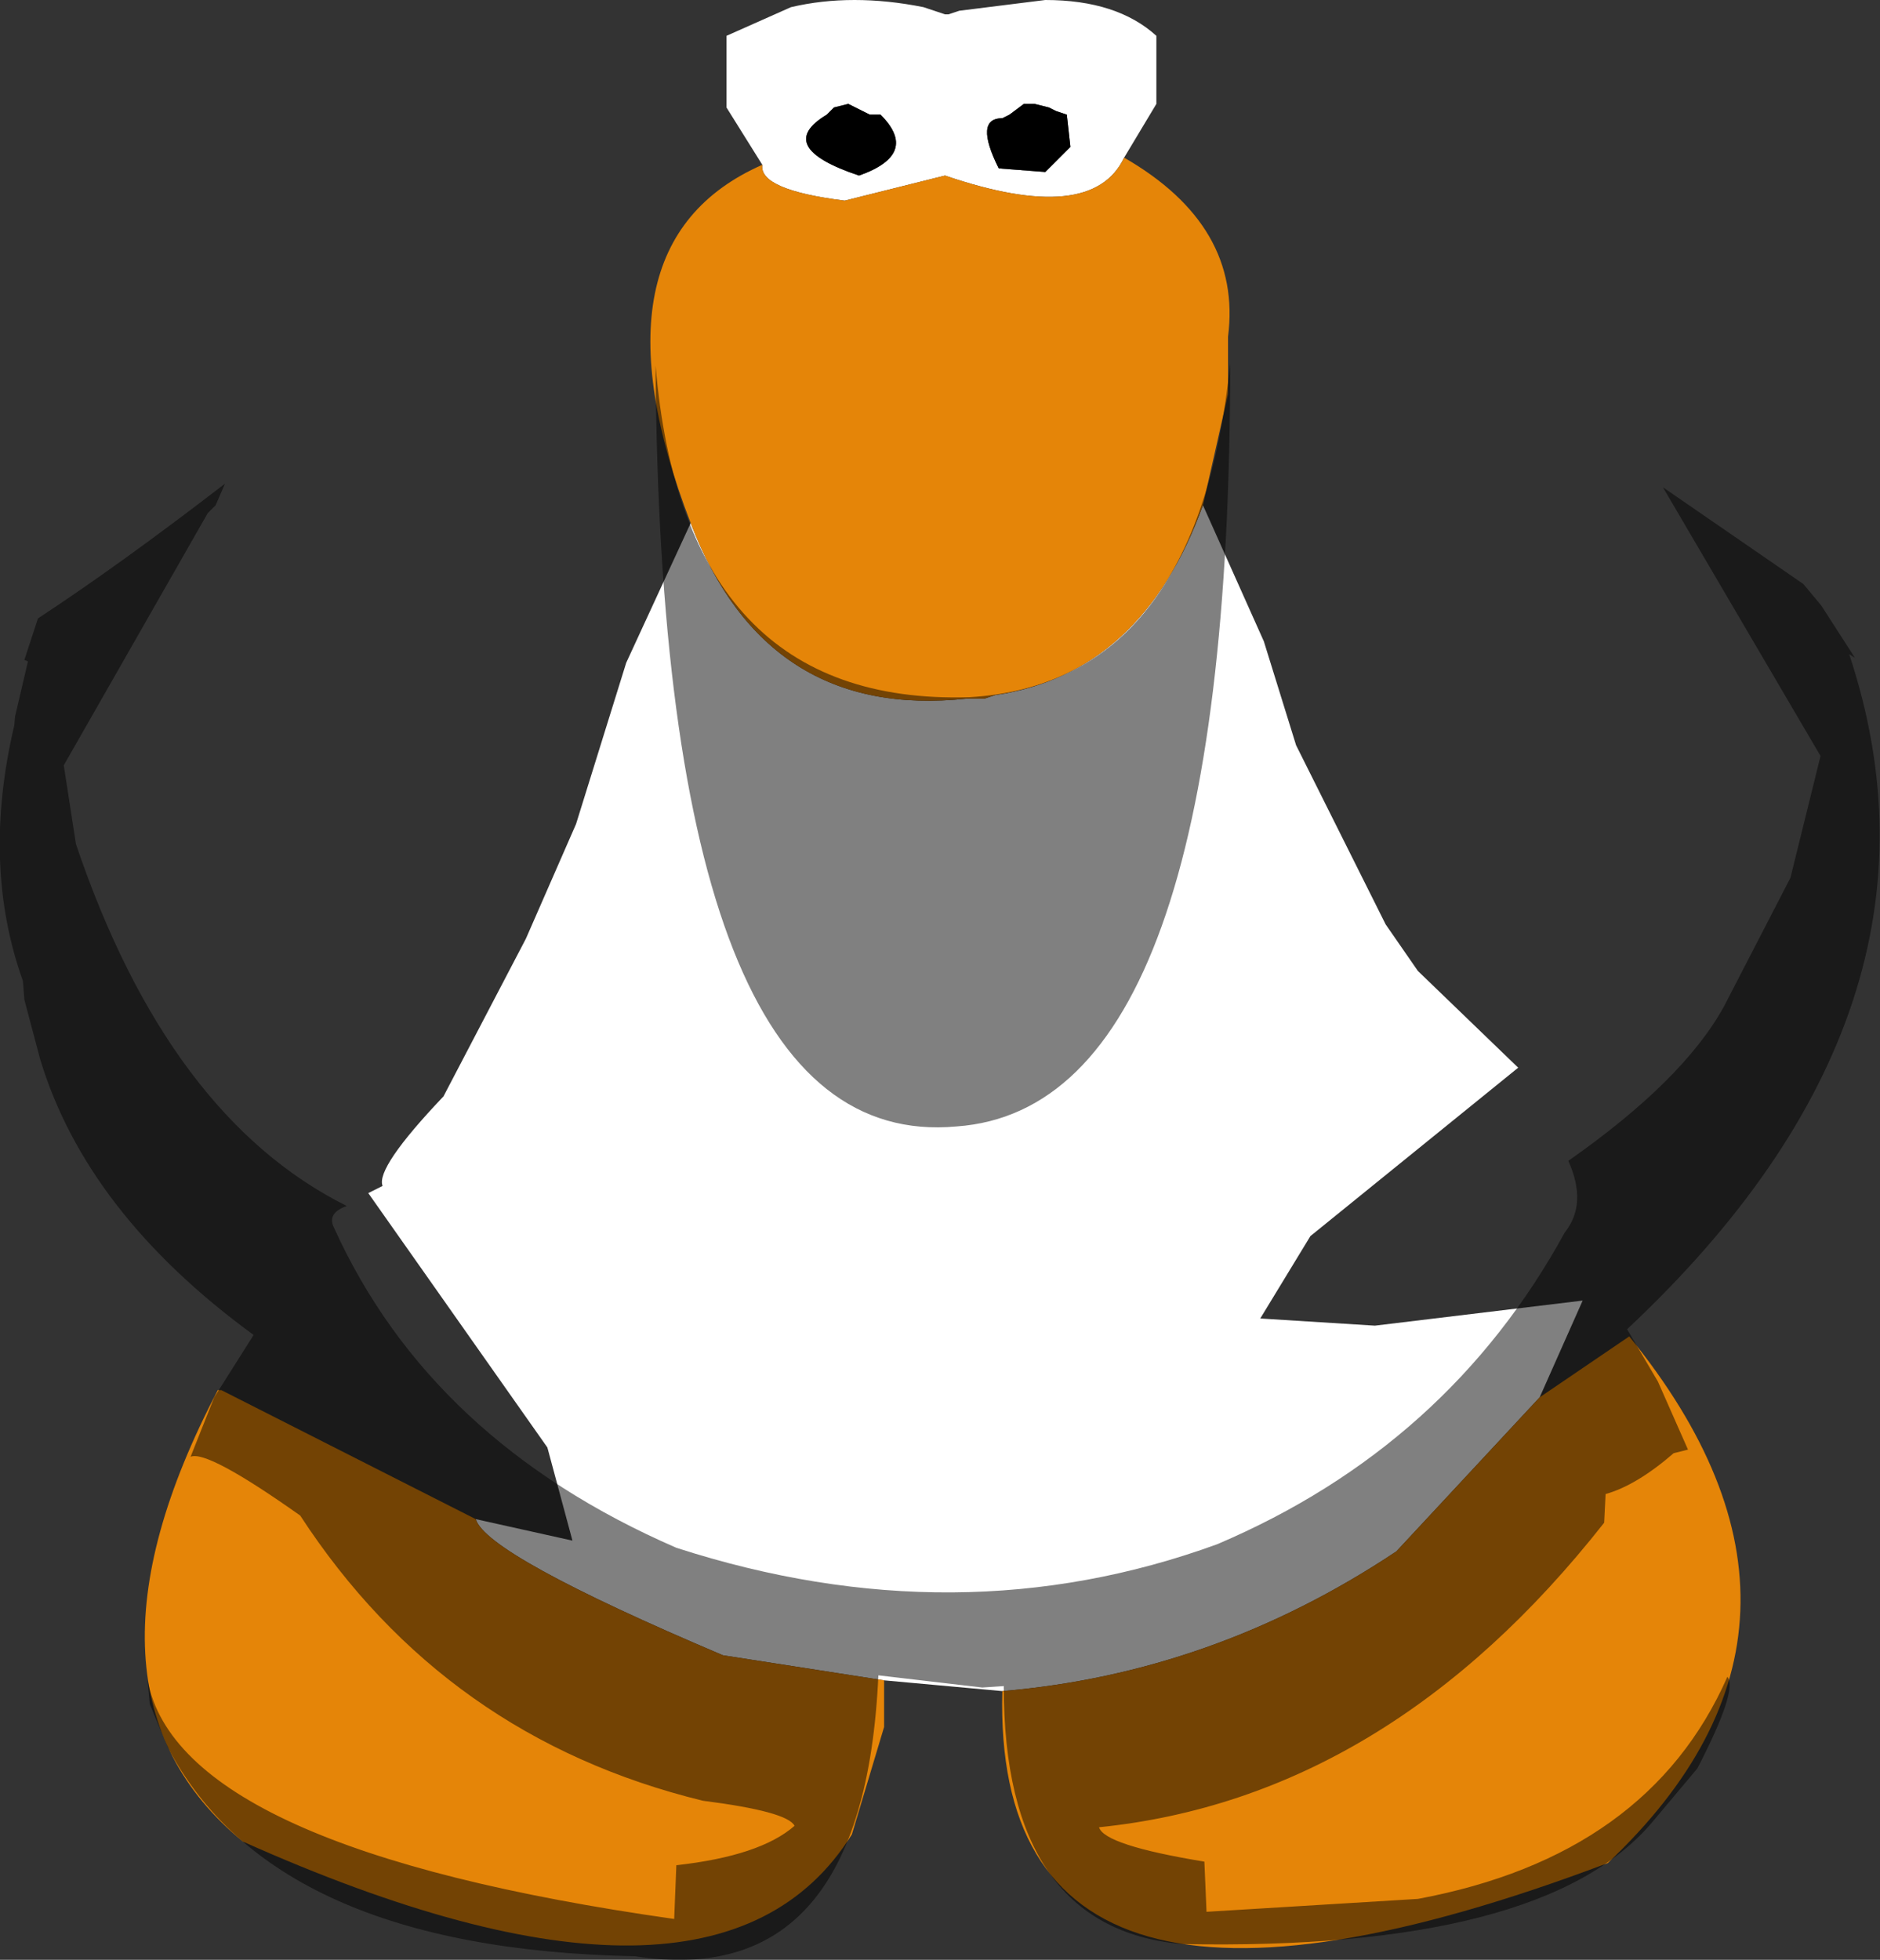 <?xml version="1.0" encoding="UTF-8" standalone="no"?>
<svg xmlns:ffdec="https://www.free-decompiler.com/flash" xmlns:xlink="http://www.w3.org/1999/xlink" ffdec:objectType="shape" height="136.75px" width="131.2px" xmlns="http://www.w3.org/2000/svg">
  <rect width="100%" height="100%" fill="#333333" stroke="none"/>
  <g transform="matrix(1.0, 0.0, 0.0, 1.0, 66.2, 35.75)">
    <path d="M7.5 -28.0 L7.0 -28.25 6.0 -28.5 5.25 -28.5 4.25 -27.75 3.75 -27.5 Q1.75 -27.5 3.5 -24.0 L6.75 -23.75 8.5 -25.5 8.25 -27.75 7.5 -28.0 M-13.0 -24.25 L-15.5 -28.25 -15.5 -33.25 -11.0 -35.25 Q-6.75 -36.25 -1.75 -35.25 L-0.25 -34.75 0.0 -34.75 0.75 -35.0 6.75 -35.75 Q11.75 -35.75 14.5 -33.25 L14.5 -28.5 12.25 -24.75 Q10.0 -20.0 -0.25 -23.5 L-7.25 -21.75 Q-13.25 -22.5 -13.0 -24.25 M17.75 -0.5 L22.0 9.0 24.25 16.25 30.5 28.75 32.75 32.0 39.75 38.75 25.25 50.5 21.75 56.25 29.75 56.75 44.25 55.0 41.25 61.75 31.25 72.5 Q18.5 81.0 3.75 82.25 L-4.5 81.5 -15.75 79.75 Q-32.25 72.75 -33.0 70.25 L-26.25 71.75 -28.0 65.25 -40.5 47.5 -39.5 47.0 Q-40.0 45.75 -35.25 40.75 L-29.5 29.75 -26.0 21.75 -22.5 10.5 -18.0 0.75 Q-12.75 14.5 1.25 13.0 L2.5 13.0 3.25 12.75 Q13.5 11.25 17.75 -0.5 M-7.0 -28.5 L-8.0 -28.25 -8.5 -27.75 Q-12.25 -25.5 -6.25 -23.5 -2.0 -25.0 -4.75 -27.75 L-5.5 -27.75 -7.0 -28.5" fill="#ffffff" fill-rule="evenodd" stroke="none"/>
    <path d="M7.5 -28.0 L8.25 -27.75 8.5 -25.5 6.75 -23.75 3.5 -24.0 Q1.75 -27.5 3.75 -27.5 L4.25 -27.75 5.25 -28.5 6.0 -28.5 7.0 -28.25 7.5 -28.0 M-7.0 -28.5 L-5.5 -27.75 -4.75 -27.75 Q-2.0 -25.0 -6.25 -23.5 -12.25 -25.5 -8.5 -27.75 L-8.0 -28.25 -7.0 -28.5" fill="#000000" fill-rule="evenodd" stroke="none"/>
    <path d="M12.25 -24.75 Q20.5 -20.0 19.5 -12.25 L19.5 -8.25 17.75 -0.5 Q13.5 11.25 3.25 12.75 L2.5 13.0 1.25 13.0 Q-12.75 14.5 -18.0 0.75 -25.5 -18.75 -13.0 -24.25 -13.25 -22.5 -7.25 -21.75 L-0.25 -23.5 Q10.0 -20.0 12.25 -24.75 M41.25 61.75 L47.5 57.5 Q63.75 77.5 46.0 94.25 3.0 110.5 3.75 82.25 18.5 81.0 31.25 72.5 L41.25 61.75 M-4.5 81.5 L-4.5 84.75 -6.75 92.25 Q-16.25 107.5 -49.25 92.75 -62.0 82.25 -51.0 61.25 L-50.75 61.25 -33.0 70.25 Q-32.25 72.75 -15.75 79.75 L-4.5 81.5" fill="#e58508" fill-rule="evenodd" stroke="none"/>
    <path d="M1.45 12.9 Q17.4 11.95 19.65 -10.4 19.65 41.5 0.55 42.85 -20.1 44.75 -20.45 -10.25 -18.45 13.5 1.45 12.9 M59.65 5.0 L60.9 6.5 63.25 10.15 62.85 9.9 Q71.1 34.75 47.35 57.0 L49.5 60.65 51.6 65.4 50.6 65.65 Q48.0 67.9 45.85 68.5 L45.75 70.5 Q30.65 89.7 10.5 91.75 10.85 93.0 17.85 94.15 L18.0 97.65 32.75 96.75 Q48.85 93.75 54.35 81.25 55.1 82.15 52.25 87.65 L49.1 91.4 Q41.5 100.4 16.25 99.9 3.85 98.75 3.85 81.9 L2.35 82.0 -4.9 81.15 Q-5.9 103.25 -21.9 100.75 -47.15 100.25 -54.5 86.15 L-55.75 83.15 -55.9 81.5 Q-53.65 93.25 -19.15 98.15 L-19.0 94.4 Q-13.15 93.75 -10.75 91.65 -11.25 90.65 -17.15 89.9 -35.15 85.5 -45.25 70.0 -51.75 65.4 -52.9 65.9 L-51.25 61.75 -48.5 57.4 Q-60.15 48.9 -63.4 38.15 L-64.5 34.0 -64.6 32.7 Q-67.5 24.6 -65.2 14.85 L-65.15 14.25 -64.25 10.4 -64.5 10.3 -63.55 7.4 Q-57.9 3.7 -50.5 -2.0 L-51.15 -0.5 -51.7 0.05 -61.75 17.65 -60.9 23.15 Q-54.45 42.2 -42.0 48.4 -43.4 48.9 -42.9 49.9 -36.15 64.8 -19.0 72.25 0.65 78.6 18.75 72.0 34.85 65.15 43.0 50.25 44.6 48.25 43.25 45.25 51.25 39.65 54.1 34.5 L58.75 25.5 60.85 17.0 49.85 -1.75 59.65 5.0" fill="#000000" fill-opacity="0.498" fill-rule="evenodd" stroke="none"/>
  </g>
</svg>
